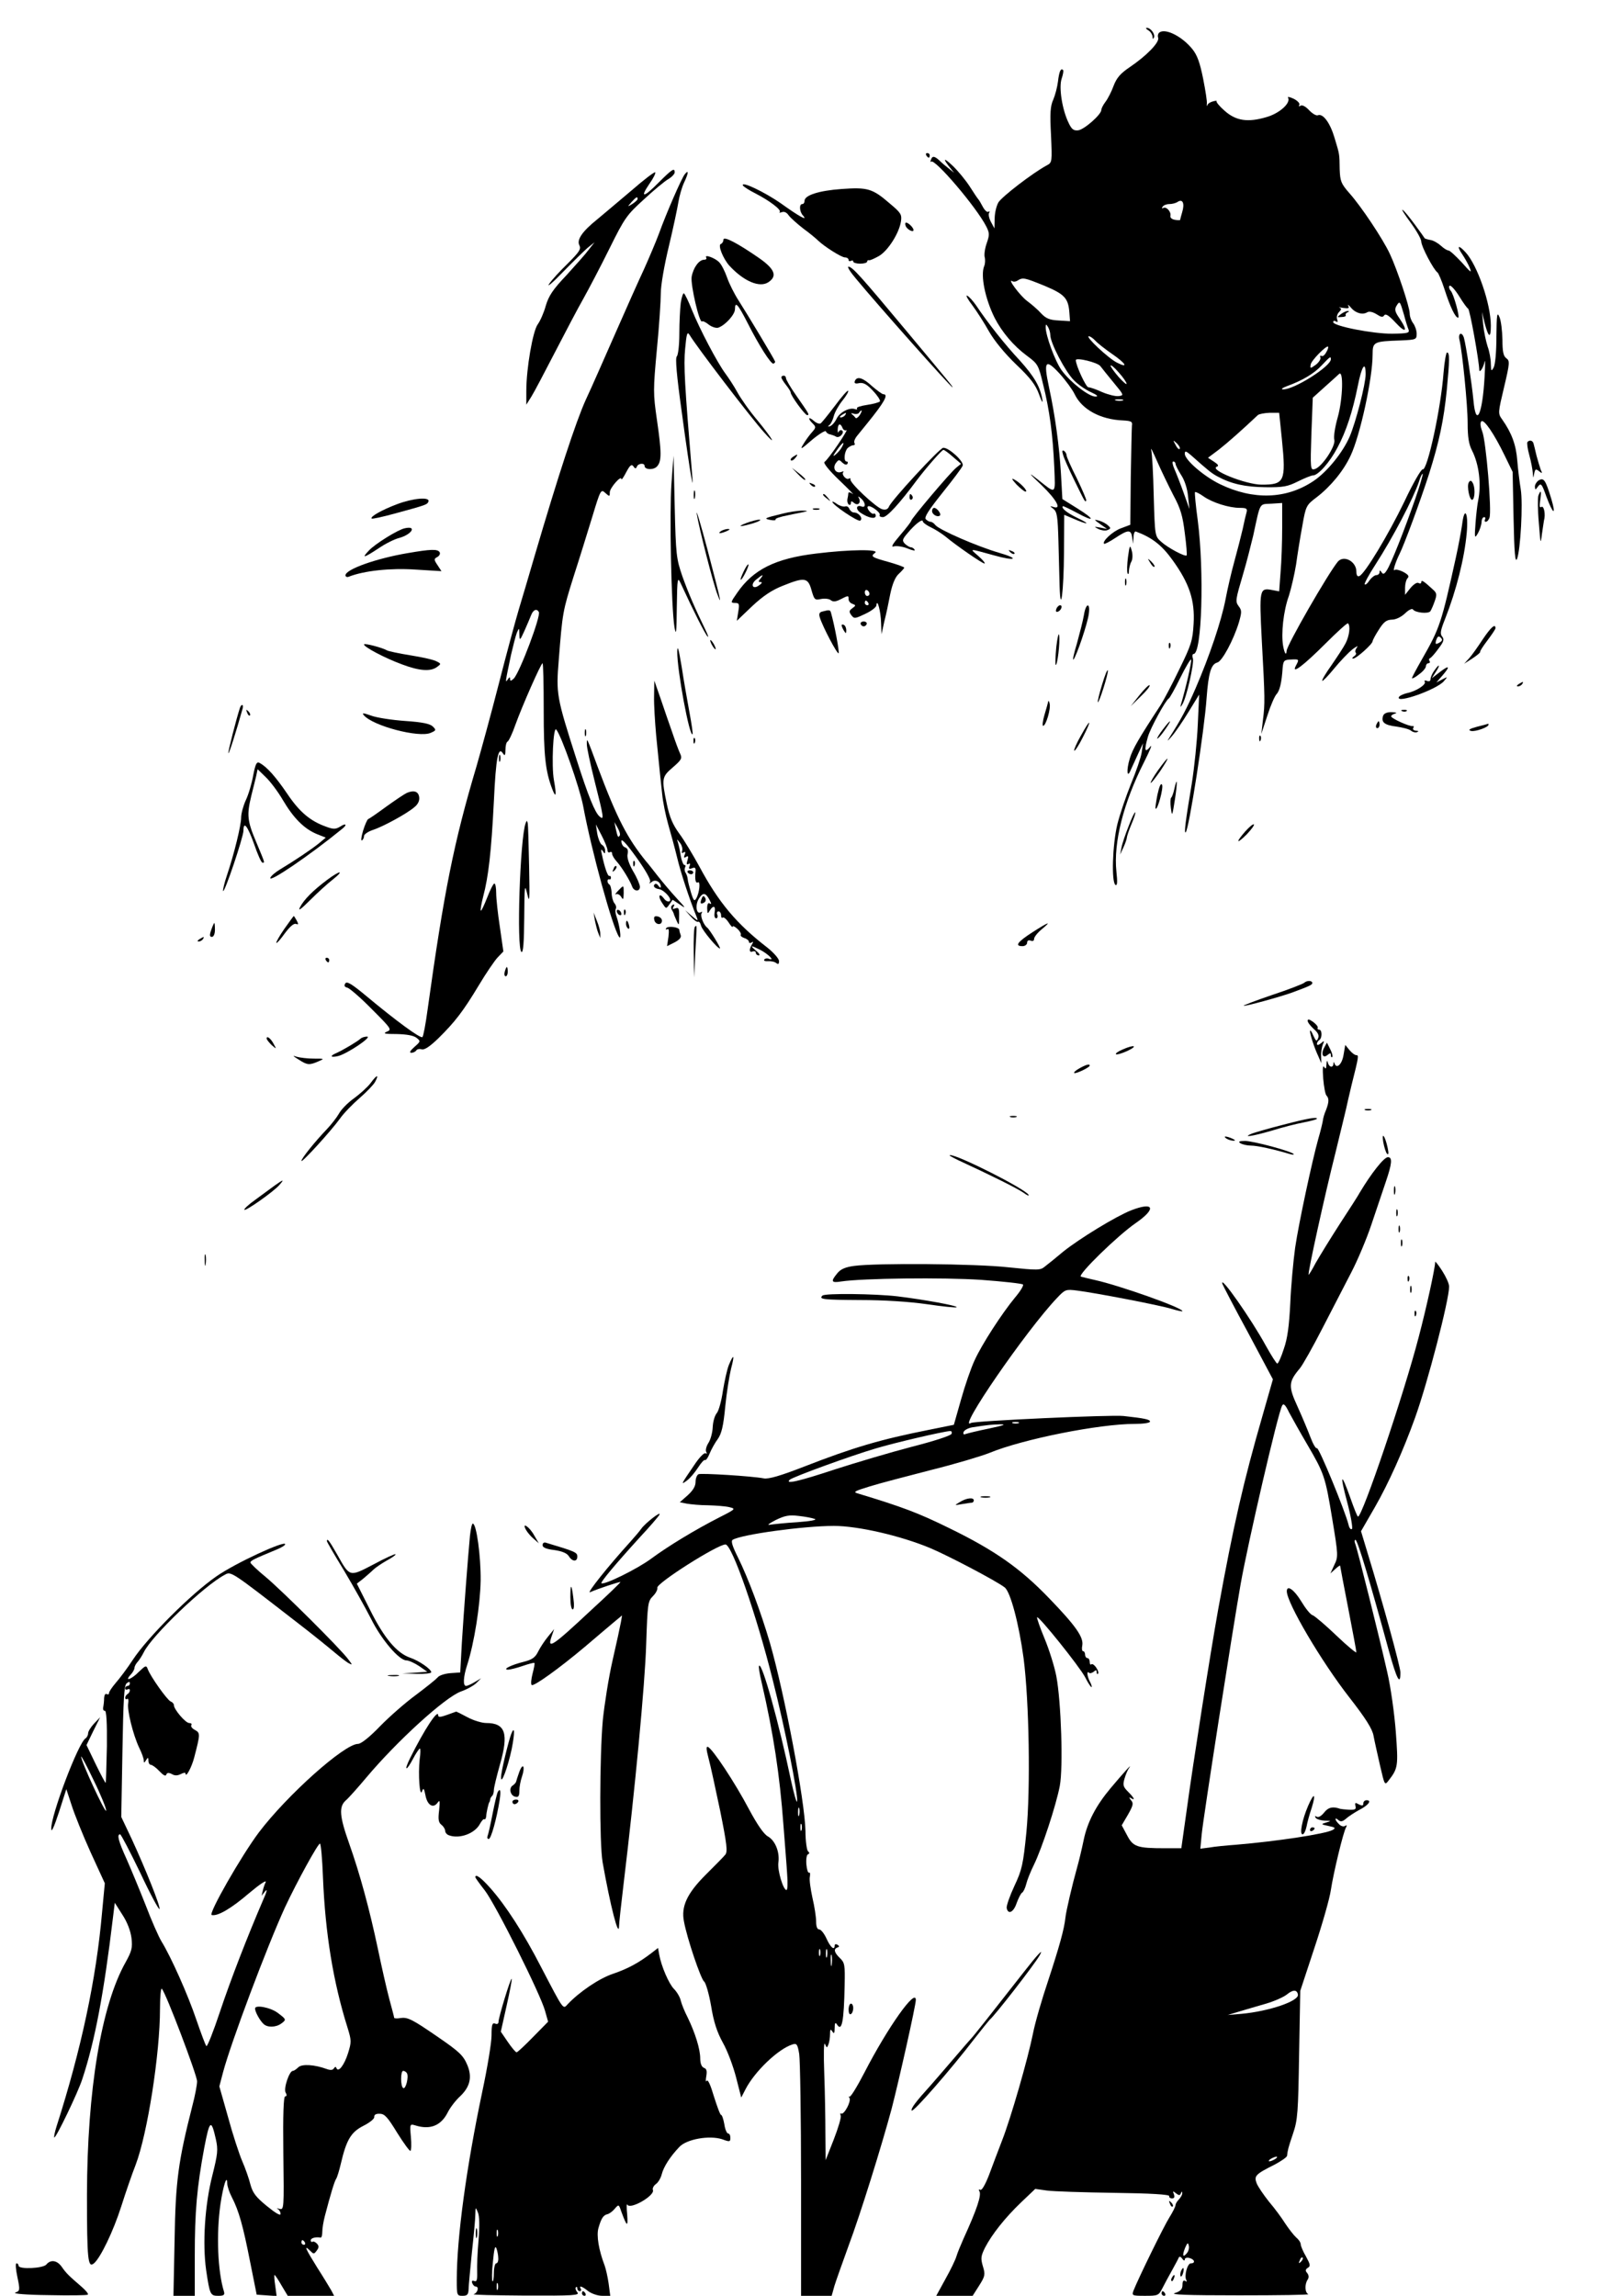 <?xml version="1.0" standalone="no"?>
<!DOCTYPE svg PUBLIC "-//W3C//DTD SVG 20010904//EN"
 "http://www.w3.org/TR/2001/REC-SVG-20010904/DTD/svg10.dtd">
<svg version="1.0" xmlns="http://www.w3.org/2000/svg"
 width="700pt" height="990pt" viewBox="0 0 700 990"
 preserveAspectRatio="xMidYMid meet">
<g transform="translate(0,990) scale(0.1,-0.1)"
fill="#000000" stroke="none">
<path d="M4953 9769 c9 -5 17 -18 18 -27 0 -11 2 -12 6 -4 6 15 -14 42 -31 42
-6 0 -3 -5 7 -11z"/>
<path d="M5002 9761 c-7 -4 -10 -15 -7 -23 8 -19 -49 -78 -123 -128 -40 -27
-56 -46 -69 -80 -9 -25 -25 -56 -35 -69 -10 -13 -18 -29 -18 -35 0 -20 -74
-85 -100 -88 -19 -2 -28 4 -41 32 -28 57 -43 154 -30 191 6 18 9 35 6 37 -10
10 -17 -7 -22 -50 -3 -24 -12 -58 -20 -77 -13 -28 -15 -59 -10 -153 5 -116 5
-119 -18 -131 -60 -32 -194 -135 -209 -160 -9 -16 -16 -47 -16 -70 l-1 -42
-15 28 c-8 15 -12 33 -8 39 4 6 3 8 -3 5 -5 -4 -16 6 -24 21 -8 15 -16 29 -19
32 -3 3 -20 28 -37 55 -18 28 -51 68 -74 90 -40 38 -45 33 -10 -10 l16 -20
-25 20 c-14 11 -27 22 -30 25 -27 27 -38 30 -44 13 -4 -10 -4 -14 0 -10 15 15
196 -197 238 -280 14 -28 14 -36 2 -71 -8 -22 -12 -50 -9 -61 3 -11 2 -29 -2
-38 -17 -40 4 -142 45 -224 32 -62 82 -121 139 -163 47 -35 50 -39 70 -124 28
-111 42 -218 48 -356 5 -122 10 -118 -72 -53 -42 33 -40 29 18 -26 64 -62 88
-106 50 -93 -16 5 -16 4 0 -8 16 -13 19 -32 22 -138 2 -68 4 -154 5 -193 4
-134 18 -26 19 143 l1 162 38 -16 c64 -28 80 -27 22 1 -48 23 -74 44 -66 52 1
2 28 -11 60 -28 79 -43 81 -30 2 19 l-64 40 -6 108 c-7 117 -25 252 -52 376
-24 112 -15 123 46 57 27 -30 56 -70 65 -89 31 -65 110 -109 208 -113 36 -2
42 -5 39 -22 -1 -11 -3 -112 -5 -224 l-2 -204 -40 -15 c-36 -13 -83 -57 -73
-67 2 -2 24 9 48 25 56 37 68 37 73 3 l4 -28 2 28 c0 16 5 27 10 25 70 -26
112 -59 158 -123 73 -101 97 -174 91 -275 -4 -72 -10 -91 -62 -197 -31 -65
-68 -134 -80 -153 -95 -145 -121 -190 -133 -230 -16 -52 -12 -90 4 -50 6 14
21 45 32 70 l21 45 -6 -40 c-3 -21 -24 -82 -46 -135 -21 -52 -48 -131 -59
-175 -21 -88 -26 -249 -8 -261 8 -4 9 12 4 58 -13 124 30 296 120 473 25 50
37 79 26 65 -24 -29 -27 -16 -10 43 10 36 77 159 90 165 4 2 26 41 49 88 23
47 45 83 47 80 5 -4 -24 -129 -44 -195 -3 -12 -2 -12 6 1 18 27 52 178 46 199
-4 10 -2 19 3 19 36 0 46 357 18 575 -9 65 -14 120 -12 123 3 2 19 -6 36 -18
38 -27 110 -50 157 -50 28 0 33 -3 30 -17 -3 -10 -11 -43 -17 -73 -7 -30 -23
-93 -36 -140 -13 -47 -30 -120 -38 -163 -18 -94 -69 -245 -129 -384 -40 -92
-62 -133 -113 -213 -12 -19 -10 -18 10 5 15 17 47 64 72 105 l46 75 -6 -130
c-3 -71 -15 -186 -26 -255 -27 -161 -34 -216 -26 -209 14 13 81 444 90 579 8
107 19 146 46 153 21 5 70 97 93 172 13 45 13 53 0 70 -16 22 -15 26 20 145
14 47 32 119 42 160 32 148 25 135 78 138 l47 3 0 -108 c0 -59 -3 -145 -7
-191 l-6 -82 -32 6 c-53 10 -54 1 -43 -216 14 -254 14 -274 5 -345 l-7 -60 26
79 c14 44 32 85 40 93 13 14 22 49 26 113 3 31 6 35 36 36 36 2 36 1 21 -27
-21 -40 33 1 128 96 51 51 94 90 97 87 11 -11 6 -53 -10 -85 -9 -18 -37 -60
-61 -95 -25 -35 -43 -65 -40 -68 2 -2 25 21 51 53 26 32 62 69 79 83 18 13 26
17 20 9 -7 -9 -10 -19 -6 -23 4 -4 1 -11 -7 -16 -8 -6 -10 -10 -4 -10 14 0 84
63 84 75 0 4 12 27 27 50 21 33 32 42 56 43 18 0 41 12 57 27 15 15 30 22 34
17 9 -14 65 -20 75 -8 4 6 13 26 19 44 10 28 9 35 -8 50 -40 37 -50 43 -50 32
0 -6 -5 -8 -12 -4 -6 4 -21 -5 -35 -22 l-23 -29 0 31 c0 16 5 35 11 41 8 8 3
15 -19 27 -16 8 -33 12 -37 8 -10 -9 4 35 21 69 21 42 89 226 127 344 44 139
64 233 77 364 12 126 13 161 1 161 -4 0 -11 -39 -15 -87 -11 -152 -70 -424
-90 -417 -6 2 -42 -60 -79 -139 -69 -143 -171 -312 -194 -321 -8 -4 -13 3 -13
19 0 44 -54 73 -80 43 -42 -51 -220 -360 -221 -385 -1 -22 -9 -11 -15 22 -9
52 1 150 25 216 10 32 24 92 31 135 6 44 18 119 27 167 15 86 17 89 62 123 60
46 116 114 146 179 41 86 95 334 95 436 0 55 4 57 122 61 66 3 68 4 68 29 0
14 -7 34 -15 45 -8 10 -15 29 -15 42 0 28 -54 190 -86 258 -30 64 -123 204
-175 262 -35 40 -39 51 -41 101 -1 69 0 63 -22 136 -19 65 -50 107 -72 98 -7
-3 -24 7 -38 22 -15 16 -30 24 -37 19 -7 -4 -9 -3 -5 4 3 6 -7 17 -24 26 -17
8 -28 10 -25 5 14 -22 -36 -68 -93 -84 -81 -24 -132 -16 -181 28 -22 19 -37
38 -34 41 3 2 -4 2 -15 -1 -12 -3 -23 -10 -25 -17 -2 -6 -3 -3 -2 6 2 9 -6 58
-16 109 -14 69 -25 101 -47 128 -43 53 -113 89 -140 72z m97 -775 c-5 -17 -9
-32 -9 -34 0 -2 -10 -2 -22 0 -13 2 -22 9 -20 17 4 18 -18 42 -31 34 -6 -3 -7
-1 -3 5 4 7 17 12 29 12 12 0 29 4 37 10 21 13 30 -7 19 -44z m-595 -318 c86
-36 103 -53 108 -113 l3 -40 -49 3 c-38 2 -54 8 -75 30 -14 16 -42 40 -61 54
-30 22 -89 101 -63 85 5 -3 15 -2 23 4 22 13 28 12 114 -23z m1551 -124 c7
-27 16 -56 20 -65 5 -15 -3 -17 -70 -18 -82 -1 -255 33 -255 50 0 6 5 7 12 3
8 -5 9 -2 5 9 -3 9 0 23 8 31 11 11 12 16 2 19 -6 2 1 2 17 -1 22 -3 27 -1 21
9 -4 8 2 4 12 -8 20 -24 51 -32 71 -19 8 4 23 1 39 -9 20 -13 27 -14 33 -5 6
9 20 0 49 -31 45 -49 55 -38 17 18 -20 29 -22 39 -13 54 14 23 15 21 32 -37z
m-1525 -89 c0 -34 65 -158 101 -194 18 -19 52 -42 74 -52 28 -13 34 -19 19
-19 -28 0 -108 62 -145 113 -28 38 -69 150 -69 186 0 14 2 14 10 1 5 -8 10
-24 10 -35z m195 -25 c9 -10 42 -36 71 -56 60 -41 73 -64 22 -38 -38 19 -139
114 -122 114 6 0 19 -9 29 -20z m995 -49 c-6 -12 -15 -19 -20 -16 -6 3 -8 0
-5 -7 2 -7 -7 -21 -20 -31 -24 -17 -25 -17 -22 1 2 17 68 84 75 77 2 -2 -1
-13 -8 -24z m20 -30 c0 -31 -160 -132 -206 -130 -11 0 -4 6 17 14 66 24 117
54 150 90 36 38 39 40 39 26z m-994 -30 c7 -9 33 -42 58 -72 44 -53 44 -54 21
-57 -13 -2 -45 6 -71 17 -26 12 -52 21 -60 21 -10 0 -54 94 -54 117 0 13 95
-10 106 -26z m113 -76 c0 -5 -15 8 -34 29 -19 22 -35 44 -35 49 0 6 16 -7 35
-29 19 -21 34 -43 34 -49z m1031 41 c0 -42 -42 -206 -69 -269 -30 -69 -98
-153 -157 -192 -117 -78 -259 -82 -402 -13 -70 34 -152 105 -152 131 0 14 5
13 28 -7 74 -66 89 -78 114 -91 59 -32 119 -45 206 -46 77 -1 96 3 140 25 28
14 58 26 65 26 22 0 72 56 105 119 38 70 66 157 88 266 17 87 34 112 34 51z
m-120 -184 c-12 -42 -19 -86 -15 -99 6 -27 -54 -118 -85 -126 -18 -5 -19 1
-14 152 l6 156 51 46 c29 26 57 51 62 56 20 20 17 -105 -5 -185z m-927 71 c-7
-2 -21 -2 -30 0 -10 3 -4 5 12 5 17 0 24 -2 18 -5z m686 -170 c18 -179 11
-193 -87 -193 -68 0 -231 65 -193 78 9 3 4 10 -13 21 l-26 17 48 36 c38 30 96
81 167 148 6 5 28 9 51 10 l41 0 12 -117z m-441 -39 c-4 -3 -12 5 -18 18 -12
22 -12 22 6 6 10 -10 15 -20 12 -24z m-27 -200 c31 -57 40 -89 49 -163 7 -51
10 -94 8 -96 -7 -7 -83 34 -110 59 -27 24 -27 25 -32 198 -2 95 -7 184 -11
198 -3 14 8 -9 26 -50 18 -41 50 -107 70 -146z m9 136 c0 -6 11 -27 24 -48 15
-22 27 -59 30 -92 l6 -55 -25 70 c-14 39 -32 85 -40 103 -8 18 -10 32 -5 32 6
0 10 -5 10 -10z m1034 -151 c-49 -141 -104 -279 -122 -307 -11 -18 -17 -20
-23 -10 -7 10 -9 10 -9 1 0 -7 -6 -13 -14 -13 -7 0 -20 -10 -29 -22 -8 -13
-17 -21 -21 -18 -3 3 18 42 46 85 76 118 163 284 188 358 6 21 14 36 16 34 2
-2 -12 -51 -32 -108z"/>
<path d="M5784 8546 c-19 -14 -18 -15 3 -13 12 0 20 4 17 8 -2 4 2 10 8 12 7
3 8 6 2 6 -5 1 -19 -5 -30 -13z"/>
<path d="M3995 9230 c3 -5 8 -10 11 -10 2 0 4 5 4 10 0 6 -5 10 -11 10 -5 0
-7 -4 -4 -10z"/>
<path d="M2842 9114 c-65 -66 -84 -70 -42 -8 18 25 29 48 26 51 -3 3 -49 -32
-103 -79 -54 -46 -120 -101 -146 -123 -65 -52 -91 -89 -78 -113 8 -16 0 -28
-50 -78 -33 -32 -70 -72 -81 -89 -11 -16 16 6 59 51 43 44 91 91 107 105 l30
24 -25 -32 c-13 -18 -57 -67 -96 -110 -58 -61 -76 -88 -89 -131 -8 -30 -24
-66 -35 -81 -21 -29 -49 -189 -49 -286 l0 -60 22 35 c12 19 57 105 101 190 44
85 99 190 123 232 24 43 75 140 113 217 65 131 74 144 148 211 43 40 90 79
106 88 15 9 27 22 27 29 0 21 -12 13 -68 -43z m-92 -72 c0 -4 -10 -13 -22 -21
-23 -14 -23 -14 -4 8 20 22 26 25 26 13z"/>
<path d="M2953 9148 c-14 -18 -79 -167 -110 -253 -14 -38 -44 -108 -65 -155
-22 -47 -77 -170 -123 -275 -46 -104 -103 -235 -129 -290 -42 -93 -117 -321
-221 -675 -23 -80 -54 -183 -68 -230 -14 -47 -53 -191 -86 -320 -33 -129 -77
-289 -96 -355 -98 -329 -140 -540 -211 -1050 -8 -60 -18 -113 -22 -117 -8 -8
-115 71 -241 176 -65 54 -85 66 -92 55 -6 -10 -3 -15 9 -18 9 -2 57 -43 105
-92 85 -85 88 -89 65 -98 -18 -8 -9 -10 43 -10 42 -1 72 -6 85 -16 19 -15 18
-16 -9 -40 -18 -16 -23 -25 -13 -25 8 0 18 5 21 10 4 6 14 8 24 5 12 -3 35 12
72 48 71 70 106 115 174 228 31 52 68 106 81 120 l25 26 -15 105 c-9 58 -16
124 -16 147 0 22 -3 41 -8 41 -4 0 -18 -27 -31 -61 -13 -33 -25 -58 -27 -56
-3 2 2 30 10 61 23 87 35 194 46 410 9 192 19 240 40 206 7 -11 10 -7 10 17 0
17 4 33 9 35 5 2 21 35 34 73 30 83 110 264 117 265 3 0 5 -91 5 -203 0 -194
7 -262 37 -340 16 -42 19 -27 7 39 -11 62 -3 233 10 218 22 -25 101 -251 116
-329 36 -194 127 -525 155 -565 12 -17 3 48 -11 88 -5 13 -6 28 -3 33 3 6 1
16 -6 24 -6 7 -12 28 -12 45 -1 17 -5 33 -10 36 -10 6 -11 25 0 22 4 -2 7 2 7
7 0 6 -3 9 -7 8 -7 -3 -21 39 -32 92 -5 22 -4 26 4 15 8 -13 10 -13 10 2 0 9
-6 21 -14 25 -7 4 -16 26 -20 48 l-6 40 25 -48 c14 -27 25 -55 25 -63 0 -8 5
-12 10 -9 6 3 10 1 10 -6 0 -7 9 -22 19 -33 22 -24 58 -83 67 -108 8 -23 34
-24 34 -2 0 9 -13 40 -30 68 -19 34 -27 60 -23 74 3 15 0 24 -11 28 -9 3 -16
15 -16 27 0 13 23 -12 66 -72 40 -56 62 -96 58 -104 -6 -9 -5 -9 7 0 16 13 39
0 39 -21 0 -6 -4 -4 -10 4 -5 8 -12 11 -16 7 -9 -8 -1 -18 18 -21 22 -3 59
-44 46 -52 -6 -4 -17 1 -24 11 -21 28 -28 10 -8 -19 17 -26 17 -26 31 -6 l14
20 32 -21 c27 -19 25 -15 -14 27 -25 27 -63 72 -84 99 -22 28 -43 55 -48 60
-81 100 -125 184 -208 405 -50 135 -48 129 -48 102 -1 -13 15 -86 34 -162 40
-158 41 -168 21 -151 -20 17 -49 88 -100 248 -86 268 -88 281 -76 428 16 204
17 209 64 359 25 77 61 194 81 259 35 116 37 119 56 101 18 -16 19 -16 19 3 0
19 50 76 50 57 1 -5 10 9 21 30 16 30 23 36 31 25 7 -11 11 -11 15 -1 5 14 33
17 33 3 0 -17 39 -19 54 -2 20 22 20 59 -1 203 -16 111 -16 127 0 300 10 101
17 210 17 243 0 35 15 121 35 204 19 79 37 165 41 190 4 25 15 64 25 85 19 40
20 57 2 34z m-629 -1887 c10 -16 -82 -260 -108 -287 -12 -11 -16 -12 -16 -2 0
10 -3 9 -10 -2 -12 -17 -11 -13 14 106 9 39 20 82 25 95 10 23 10 23 11 -6 1
-29 2 -29 22 15 11 25 24 55 29 68 9 23 24 29 33 13z m349 -964 c-7 -11 -9 -7
-17 28 l-6 30 14 -25 c8 -14 12 -28 9 -33z"/>
<path d="M3205 9099 c4 -5 27 -20 53 -33 62 -32 113 -71 105 -80 -4 -4 0 -4 9
-1 10 4 21 -1 29 -13 8 -11 37 -37 64 -58 28 -20 56 -44 63 -51 27 -26 101
-73 116 -73 9 0 16 -5 16 -11 0 -5 5 -7 10 -4 6 3 10 2 10 -3 0 -5 14 -9 30
-9 17 0 30 4 30 9 0 4 3 7 8 6 4 -2 23 7 43 18 39 23 87 98 95 150 4 29 0 36
-49 77 -74 64 -95 70 -207 62 -98 -7 -160 -27 -160 -51 0 -8 -4 -14 -10 -14
-14 0 -12 -33 3 -49 24 -27 -17 -4 -95 52 -70 49 -177 100 -163 76z"/>
<path d="M6084 8940 c25 -34 46 -71 46 -82 0 -21 54 -123 70 -133 4 -3 18 -35
30 -72 25 -78 47 -123 59 -123 9 0 -20 104 -32 116 -4 4 -7 11 -7 16 0 17 21
-3 47 -45 14 -23 30 -45 35 -48 8 -5 47 -225 48 -263 0 -18 18 8 23 34 3 14 3
-15 0 -65 -9 -163 -37 -222 -48 -102 -7 74 -32 238 -41 270 -9 29 -27 20 -19
-10 12 -51 35 -278 35 -358 0 -60 5 -91 19 -118 30 -59 41 -146 26 -217 -3
-14 -8 -56 -11 -95 -5 -66 -4 -69 10 -45 8 14 15 35 16 48 0 12 5 22 11 22 5
0 7 -4 4 -10 -3 -5 -2 -10 3 -10 6 0 13 8 16 17 11 27 -15 334 -31 372 -8 21
-10 38 -4 44 11 11 55 -53 101 -148 l34 -70 4 -200 c3 -149 7 -194 15 -175 15
38 26 238 16 300 -5 30 -12 86 -15 124 -5 67 -24 119 -65 177 -19 26 -18 29 8
139 25 105 25 114 10 125 -13 9 -17 29 -17 81 -1 38 -6 82 -13 97 -10 24 -12
12 -13 -85 0 -66 -5 -121 -12 -133 -10 -18 -11 -16 -12 16 0 20 -6 54 -14 75
-7 22 -16 64 -19 94 l-5 55 11 -47 c17 -65 27 -70 27 -12 0 93 -58 261 -109
316 -31 34 -40 29 -14 -9 10 -15 25 -41 32 -58 10 -25 4 -20 -34 23 -26 28
-52 52 -58 52 -6 0 -20 9 -32 20 -12 11 -32 23 -45 25 -12 2 -24 6 -25 7 -1 2
-20 29 -43 60 -23 31 -46 60 -53 63 -6 4 10 -21 35 -55z"/>
<path d="M3906 8926 c6 -16 34 -30 34 -18 0 10 -22 32 -32 32 -4 0 -5 -6 -2
-14z"/>
<path d="M3120 8866 c0 -8 -5 -16 -11 -18 -14 -5 10 -64 37 -94 62 -67 130
-96 168 -71 39 26 28 56 -37 102 -95 66 -157 99 -157 81z"/>
<path d="M3046 8789 c3 -5 -1 -9 -9 -9 -22 0 -47 -34 -54 -74 -5 -35 34 -203
45 -192 2 3 16 -3 29 -14 13 -10 32 -16 41 -13 31 11 72 57 72 80 0 36 13 21
54 -59 50 -99 102 -180 112 -176 5 2 8 6 7 9 -3 10 -122 208 -158 264 -18 28
-40 72 -49 98 -9 26 -24 56 -34 66 -18 19 -66 36 -56 20z"/>
<path d="M3692 8698 c89 -108 409 -468 416 -468 4 0 -12 19 -192 235 -206 247
-240 285 -257 285 -6 0 9 -24 33 -52z"/>
<path d="M2936 8593 c-3 -25 -6 -85 -6 -132 0 -48 -5 -92 -11 -98 -7 -7 -1
-80 22 -244 17 -129 36 -252 40 -274 8 -38 8 -37 4 10 -32 386 -37 470 -30
541 6 65 9 76 19 60 31 -52 262 -354 321 -420 58 -65 39 -31 -27 50 -35 41
-74 97 -88 123 -14 26 -38 62 -52 81 -34 46 -110 190 -144 274 -14 36 -30 68
-34 71 -4 2 -10 -16 -14 -42z"/>
<path d="M4194 8583 c20 -27 52 -77 72 -113 23 -40 68 -95 117 -142 62 -59 84
-88 99 -130 10 -29 17 -39 14 -23 -9 57 -35 101 -98 171 -63 67 -138 162 -188
237 -14 20 -31 39 -39 42 -7 3 3 -16 23 -42z"/>
<path d="M3370 8273 c0 -5 9 -19 20 -33 11 -14 20 -28 20 -32 0 -14 62 -98 71
-98 12 0 9 4 -48 86 -24 34 -43 67 -43 73 0 6 -4 11 -10 11 -5 0 -10 -3 -10
-7z"/>
<path d="M3687 8257 c-4 -10 2 -13 19 -9 18 3 33 -5 59 -33 19 -20 33 -41 30
-46 -3 -4 -28 -11 -55 -15 -27 -4 -47 -10 -44 -15 3 -5 -1 -6 -9 -3 -23 8 -65
-13 -79 -42 -7 -15 -20 -29 -28 -32 -10 -2 -11 -1 -3 5 6 4 15 22 19 38 4 17
21 47 37 67 17 21 28 40 25 43 -3 3 -28 -26 -57 -65 -29 -38 -56 -72 -62 -76
-6 -3 -19 2 -30 12 -23 20 -26 9 -3 -13 14 -14 13 -18 -4 -37 -10 -11 -27 -34
-37 -51 -16 -26 -11 -24 37 18 31 26 58 42 60 37 2 -6 10 -12 18 -13 8 -2 20
-6 26 -10 7 -4 17 0 23 7 8 9 8 17 2 20 -5 3 -11 0 -14 -6 -3 -7 -4 -3 -4 10
1 26 12 29 21 6 3 -8 11 -12 17 -9 5 4 -11 -24 -37 -62 -25 -37 -51 -71 -58
-75 -6 -4 18 -35 64 -79 41 -39 67 -66 58 -59 -10 7 -18 9 -19 4 0 -5 -2 -17
-4 -26 -2 -10 1 -20 6 -24 5 -3 9 0 9 7 0 9 3 9 14 0 17 -14 31 2 20 22 -5 8
-2 8 9 -2 20 -16 23 -43 3 -35 -24 9 -27 -13 -3 -28 33 -22 64 -28 64 -12 0 7
-4 11 -8 9 -9 -6 -34 24 -26 31 8 9 58 -27 51 -37 -3 -5 4 -9 14 -9 18 0 72
59 146 159 40 53 108 131 115 131 4 0 22 -13 41 -30 l35 -30 -21 -17 c-26 -21
-194 -220 -194 -229 0 -3 -21 -31 -47 -61 -35 -41 -42 -54 -27 -49 11 3 38 -1
58 -9 21 -9 35 -11 31 -6 -3 6 -11 11 -16 11 -6 0 -17 7 -26 15 -13 14 -12 19
13 48 31 37 64 62 64 49 0 -5 16 -17 35 -26 19 -9 47 -27 62 -39 49 -41 160
-117 169 -117 5 1 -7 15 -26 32 -39 34 -45 34 68 3 92 -26 112 -15 22 11 -96
28 -259 99 -276 120 -6 8 -15 14 -21 14 -5 0 -14 5 -20 11 -8 8 12 39 71 113
45 56 85 109 88 118 7 17 -60 79 -84 77 -15 -1 -225 -228 -234 -254 -5 -11
-14 -15 -29 -11 -26 7 -142 115 -137 129 1 5 -2 6 -7 3 -11 -7 -33 18 -24 28
4 4 0 4 -8 1 -24 -9 -40 16 -24 38 12 16 14 16 28 2 10 -9 18 -11 22 -5 3 5 2
10 -4 10 -13 0 -10 42 5 58 7 6 18 12 24 12 6 0 9 4 5 10 -3 5 2 19 12 31 10
12 29 36 43 53 73 90 94 126 70 126 -5 0 -27 16 -49 35 -40 37 -65 44 -74 22z
m21 -147 c-7 -10 -15 -16 -18 -12 -3 4 -9 11 -15 15 -6 5 -3 7 7 3 10 -3 20
-1 23 4 4 6 8 10 11 10 2 0 -1 -9 -8 -20z m-63 0 c-3 -5 -12 -10 -18 -10 -7 0
-6 4 3 10 19 12 23 12 15 0z m-14 -138 c-5 -10 -18 -25 -28 -33 -12 -10 -11
-5 6 19 24 35 38 43 22 14z"/>
<path d="M6588 7994 c-3 -3 0 -29 8 -57 8 -29 14 -63 15 -77 2 -24 2 -24 6 -2
4 20 7 21 21 10 14 -11 15 -10 7 7 -4 11 -12 38 -18 60 -5 22 -11 46 -13 53
-4 13 -17 16 -26 6z"/>
<path d="M4585 7939 c3 -13 25 -62 48 -109 50 -102 46 -94 52 -89 2 3 -16 45
-40 95 -25 49 -45 94 -45 101 0 6 -5 15 -11 19 -8 4 -9 -1 -4 -17z"/>
<path d="M3420 7930 c-8 -5 -12 -12 -9 -15 4 -3 12 1 19 10 14 17 11 19 -10 5z"/>
<path d="M2896 7815 c-9 -126 -1 -534 13 -620 7 -40 9 -23 10 85 2 133 3 135
19 100 53 -115 104 -216 114 -225 5 -5 1 8 -10 30 -46 95 -72 155 -99 230 -26
76 -28 92 -33 300 l-5 220 -9 -120z"/>
<path d="M3442 7855 c15 -16 29 -27 31 -24 3 2 -10 15 -27 28 l-31 24 27 -28z"/>
<path d="M4384 7811 c17 -17 34 -31 39 -31 14 0 -23 39 -48 52 -14 8 -12 2 9
-21z"/>
<path d="M6637 7829 c-9 -6 -17 -18 -17 -27 1 -16 2 -16 14 1 12 15 16 11 35
-43 29 -78 44 -87 22 -12 -25 82 -32 93 -54 81z"/>
<path d="M6335 7820 c-10 -16 4 -82 16 -75 11 8 12 55 0 74 -6 10 -10 10 -16
1z"/>
<path d="M3497 7809 c7 -7 15 -10 18 -7 3 3 -2 9 -12 12 -14 6 -15 5 -6 -5z"/>
<path d="M2992 7765 c0 -16 2 -22 5 -12 2 9 2 23 0 30 -3 6 -5 -1 -5 -18z"/>
<path d="M6635 7763 c-3 -10 -3 -63 2 -118 7 -91 8 -95 13 -50 4 28 8 55 9 60
8 26 0 66 -11 59 -8 -5 -9 3 -5 29 6 40 3 48 -8 20z"/>
<path d="M3550 7766 c0 -2 8 -10 18 -17 15 -13 16 -12 3 4 -13 16 -21 21 -21
13z"/>
<path d="M3923 7755 c0 -8 4 -12 9 -9 5 3 6 10 3 15 -9 13 -12 11 -12 -6z"/>
<path d="M1713 7726 c-64 -24 -118 -54 -110 -62 2 -3 46 7 98 21 140 38 142
39 147 53 6 20 -66 14 -135 -12z"/>
<path d="M3590 7736 c0 -13 110 -87 120 -81 14 9 -6 35 -27 35 -7 0 -16 7 -20
16 -3 8 -11 13 -18 10 -7 -2 -22 2 -34 10 -11 8 -21 13 -21 10z"/>
<path d="M3005 7685 c9 -58 71 -303 90 -350 20 -53 14 -25 -45 200 -28 105
-48 172 -45 150z"/>
<path d="M3508 7703 c6 -2 18 -2 25 0 6 3 1 5 -13 5 -14 0 -19 -2 -12 -5z"/>
<path d="M4020 7696 c0 -15 24 -28 34 -19 7 7 -13 33 -25 33 -5 0 -9 -6 -9
-14z"/>
<path d="M3375 7685 c-78 -19 -83 -21 -53 -27 15 -3 25 -2 23 2 -3 4 21 12 53
18 31 7 66 13 77 16 11 2 4 4 -15 4 -19 0 -58 -6 -85 -13z"/>
<path d="M6306 7637 c-4 -28 -16 -92 -27 -142 -62 -281 -69 -303 -145 -436
-24 -42 -44 -79 -44 -83 0 -4 14 3 30 16 17 12 30 28 30 35 0 7 5 13 11 13 5
0 8 4 5 9 -4 5 -3 11 2 13 4 1 21 20 36 41 23 30 26 40 16 52 -10 12 -7 27 13
77 48 122 83 260 93 370 8 88 -10 119 -20 35z m-96 -507 c-8 -5 -16 -8 -17 -6
-2 2 -1 11 3 20 5 13 10 14 18 6 8 -8 7 -13 -4 -20z"/>
<path d="M3220 7645 c-47 -18 -27 -18 30 -1 25 8 36 15 25 15 -11 0 -36 -7
-55 -14z"/>
<path d="M4745 7640 l30 -21 -30 6 c-27 5 -28 4 -8 -6 12 -6 30 -9 39 -5 15 6
16 9 3 20 -8 8 -25 17 -39 21 -23 6 -23 5 5 -15z"/>
<path d="M1746 7622 c-30 -6 -129 -68 -155 -96 -33 -35 -23 -33 41 9 29 20 69
40 89 45 55 15 79 54 25 42z"/>
<path d="M3110 7610 c-18 -12 -2 -12 25 0 13 6 15 9 5 9 -8 0 -22 -4 -30 -9z"/>
<path d="M4865 7498 c-4 -31 -5 -63 -2 -70 3 -7 6 -3 6 10 1 13 5 31 11 41 5
10 6 30 1 47 -7 26 -9 24 -16 -28z"/>
<path d="M1759 7515 c-136 -23 -269 -70 -269 -96 0 -6 7 -9 14 -6 66 26 179
38 286 31 l114 -7 -17 26 c-16 24 -16 27 -1 35 9 5 14 14 10 21 -9 14 -38 13
-137 -4z"/>
<path d="M3520 7513 c-176 -21 -272 -69 -341 -170 -28 -40 -29 -43 -9 -43 18
0 20 -4 14 -39 l-6 -38 66 63 c47 44 86 70 132 88 94 38 109 36 124 -19 12
-41 14 -44 41 -38 16 3 35 1 42 -5 10 -8 21 -7 41 3 35 18 36 18 36 1 0 -8 7
-17 17 -20 15 -6 15 -7 -1 -19 -14 -10 -15 -15 -4 -30 12 -16 16 -15 60 6 26
12 48 29 48 37 3 33 19 -27 20 -75 l2 -50 12 55 c8 30 19 84 26 120 9 42 21
72 37 86 13 12 23 24 23 26 0 3 -28 13 -62 23 -79 22 -85 25 -64 41 23 16
-108 15 -254 -3z m-240 -108 c-10 -12 -10 -15 1 -15 8 0 5 -6 -7 -14 -28 -21
-40 4 -11 26 27 22 33 23 17 3z m470 -66 c0 -5 -4 -9 -10 -9 -5 0 -10 7 -10
16 0 8 5 12 10 9 6 -3 10 -10 10 -16z m-5 -39 c3 -5 1 -10 -4 -10 -6 0 -11 5
-11 10 0 6 2 10 4 10 3 0 8 -4 11 -10z"/>
<path d="M4357 7519 c7 -7 15 -10 18 -7 3 3 -2 9 -12 12 -14 6 -15 5 -6 -5z"/>
<path d="M4961 7473 c7 -12 15 -20 18 -17 3 2 -3 12 -13 22 -17 16 -18 16 -5
-5z"/>
<path d="M3207 7435 c-9 -19 -15 -35 -12 -35 7 0 37 61 33 66 -3 2 -12 -12
-21 -31z"/>
<path d="M4852 7390 c0 -14 2 -19 5 -12 2 6 2 18 0 25 -3 6 -5 1 -5 -13z"/>
<path d="M4556 7274 c-4 -10 -1 -14 6 -12 15 5 23 28 10 28 -5 0 -13 -7 -16
-16z"/>
<path d="M4675 7248 c-4 -24 -18 -78 -30 -122 -13 -43 -20 -74 -15 -70 13 15
61 156 66 197 7 51 -13 47 -21 -5z"/>
<path d="M3547 7263 c-13 -3 -16 -10 -11 -26 12 -39 75 -159 81 -154 4 5 -17
119 -33 175 -3 12 -7 13 -37 5z"/>
<path d="M3712 7209 c2 -6 8 -10 13 -10 5 0 11 4 13 10 2 6 -4 11 -13 11 -9 0
-15 -5 -13 -11z"/>
<path d="M3630 7203 c0 -4 5 -15 10 -23 8 -13 10 -13 10 2 0 9 -4 20 -10 23
-5 3 -10 3 -10 -2z"/>
<path d="M6395 7143 c-21 -32 -47 -69 -59 -82 l-21 -23 36 23 c20 13 35 26 33
28 -2 2 12 24 31 49 19 25 35 49 35 53 0 22 -20 4 -55 -48z"/>
<path d="M4556 7112 c-4 -41 -5 -76 -3 -79 7 -7 20 99 15 128 -2 13 -7 -9 -12
-49z"/>
<path d="M3070 7120 c6 -11 13 -20 16 -20 2 0 0 9 -6 20 -6 11 -13 20 -16 20
-2 0 0 -9 6 -20z"/>
<path d="M1570 7121 c0 -11 88 -58 164 -86 74 -28 123 -32 151 -11 18 13 18
14 -2 24 -12 7 -62 18 -112 26 -50 8 -96 18 -101 21 -20 12 -100 33 -100 26z"/>
<path d="M2921 7090 c-1 -79 53 -370 66 -356 2 2 -4 44 -13 92 -9 49 -25 139
-34 199 -13 77 -18 97 -19 65z"/>
<path d="M5041 7114 c0 -11 3 -14 6 -6 3 7 2 16 -1 19 -3 4 -6 -2 -5 -13z"/>
<path d="M6186 7008 c-9 -12 -16 -29 -16 -36 0 -9 -6 -12 -16 -8 -8 3 -12 2
-9 -4 7 -12 -37 -41 -77 -49 -17 -4 -33 -12 -35 -18 -10 -28 162 33 194 69 18
21 18 21 -7 8 l-25 -13 21 24 c39 44 38 54 -2 24 l-39 -30 18 28 c21 32 15 37
-7 5z"/>
<path d="M4753 6947 c-12 -39 -20 -73 -18 -75 5 -5 47 127 43 137 -2 6 -13
-22 -25 -62z"/>
<path d="M2821 6899 c-1 -37 4 -113 9 -170 17 -171 19 -192 26 -254 3 -33 15
-91 26 -130 11 -38 29 -104 39 -145 15 -63 52 -176 84 -255 7 -18 5 -17 -21 5
l-29 25 24 -27 c13 -15 27 -25 31 -23 5 3 11 -5 14 -18 6 -20 70 -97 81 -97 6
0 -45 83 -55 90 -15 11 -31 51 -24 62 4 6 3 8 -4 4 -19 -11 -25 33 -7 60 17
27 29 25 46 -8 8 -15 8 -19 0 -14 -7 5 -11 -3 -11 -21 1 -24 2 -25 11 -10 15
25 27 21 21 -8 -2 -14 0 -25 7 -25 5 0 8 7 5 15 -4 8 -1 15 5 15 6 0 11 -8 11
-17 0 -9 3 -13 7 -10 3 4 15 -5 25 -20 10 -16 18 -24 18 -19 0 5 9 1 20 -9 11
-10 17 -21 15 -26 -3 -4 4 -10 15 -14 11 -3 20 -11 20 -16 0 -6 5 -7 12 -3 7
5 8 3 2 -7 -14 -23 -13 -38 2 -32 8 3 14 0 14 -6 0 -6 6 -11 13 -11 6 1 1 10
-12 20 -28 24 -24 25 16 5 34 -17 68 -50 40 -40 -8 4 -17 2 -21 -3 -3 -5 5 -8
17 -7 12 1 28 -2 35 -8 9 -7 12 -4 12 9 -1 11 -24 37 -52 59 -132 102 -209
194 -292 349 -27 49 -65 113 -86 141 -29 40 -42 71 -54 128 -23 110 -22 117
26 158 38 33 41 39 31 60 -6 13 -21 53 -33 89 -13 36 -35 101 -50 145 l-28 80
-1 -66z m121 -668 c-3 -9 -1 -12 6 -7 8 5 10 1 5 -10 -5 -12 -3 -15 6 -9 10 6
11 2 6 -15 -5 -15 -4 -20 4 -16 7 5 9 1 5 -9 -5 -11 -2 -14 11 -9 12 5 16 2
15 -12 -4 -36 0 -55 10 -49 12 7 7 -44 -7 -69 -8 -14 -12 -10 -23 26 -7 24
-14 50 -14 58 -1 9 -5 21 -10 28 -4 6 -4 17 -1 22 3 6 2 10 -3 10 -5 0 -12 18
-16 39 -3 22 -9 48 -12 58 -6 16 -5 16 9 -2 8 -10 12 -26 9 -34z"/>
<path d="M2966 6138 c3 -4 9 -8 15 -8 5 0 9 4 9 8 0 5 -7 9 -15 9 -8 0 -12 -4
-9 -9z"/>
<path d="M6550 6950 c-9 -6 -10 -10 -3 -10 6 0 15 5 18 10 8 12 4 12 -15 0z"/>
<path d="M4915 6903 l-38 -48 43 42 c24 23 42 45 38 48 -3 3 -22 -16 -43 -42z"/>
<path d="M4521 6875 c-1 -5 -8 -31 -16 -57 -8 -27 -10 -48 -6 -48 12 0 34 74
28 96 -2 10 -5 15 -6 9z"/>
<path d="M1035 6848 c-15 -45 -53 -193 -50 -196 3 -3 33 91 61 191 6 19 -4 24
-11 5z"/>
<path d="M1066 6827 c3 -10 9 -15 12 -12 3 3 0 11 -7 18 -10 9 -11 8 -5 -6z"/>
<path d="M6048 6833 c7 -3 16 -2 19 1 4 3 -2 6 -13 5 -11 0 -14 -3 -6 -6z"/>
<path d="M1569 6816 c38 -46 239 -99 289 -76 23 10 24 12 9 27 -12 12 -45 19
-119 24 -57 4 -123 14 -147 23 -34 12 -41 13 -32 2z"/>
<path d="M5966 6815 c-11 -29 5 -42 56 -48 27 -4 56 -11 64 -18 7 -6 19 -9 26
-6 8 3 6 6 -5 6 -10 1 -15 6 -12 11 4 6 3 10 -2 9 -13 -3 -93 33 -93 42 0 4 8
10 18 12 9 3 3 5 -14 6 -20 1 -34 -5 -38 -14z"/>
<path d="M4662 6728 c-19 -33 -31 -62 -29 -65 3 -3 20 23 37 57 41 80 35 86
-8 8z"/>
<path d="M5015 6754 c-15 -19 -25 -37 -24 -39 2 -2 17 14 32 36 35 49 29 52
-8 3z"/>
<path d="M5936 6775 c-3 -8 -1 -15 4 -15 6 0 10 7 10 15 0 8 -2 15 -4 15 -2 0
-6 -7 -10 -15z"/>
<path d="M6370 6766 c-33 -9 -40 -14 -25 -18 18 -4 75 16 75 27 0 3 -1 5 -2 4
-2 -1 -23 -7 -48 -13z"/>
<path d="M2522 6740 c0 -14 2 -19 5 -12 2 6 2 18 0 25 -3 6 -5 1 -5 -13z"/>
<path d="M5431 6714 c0 -11 3 -14 6 -6 3 7 2 16 -1 19 -3 4 -6 -2 -5 -13z"/>
<path d="M2991 6704 c0 -11 3 -14 6 -6 3 7 2 16 -1 19 -3 4 -6 -2 -5 -13z"/>
<path d="M2152 6630 c0 -14 2 -19 5 -12 2 6 2 18 0 25 -3 6 -5 1 -5 -13z"/>
<path d="M4995 6579 c-20 -28 -34 -53 -32 -55 2 -2 20 21 41 51 46 69 40 72
-9 4z"/>
<path d="M1092 6556 c-6 -34 -20 -82 -32 -107 -11 -24 -20 -58 -20 -75 0 -33
-30 -156 -61 -248 -11 -32 -18 -63 -17 -68 5 -14 88 233 88 260 0 44 18 20 46
-58 15 -44 31 -80 36 -80 11 0 12 -5 -27 89 -39 92 -41 117 -21 200 8 31 17
69 21 85 l6 29 35 -34 c20 -19 53 -63 74 -99 46 -78 91 -123 145 -146 l40 -16
-30 -25 c-32 -26 -107 -76 -167 -112 -20 -12 -39 -28 -42 -36 -9 -25 169 96
310 211 23 18 16 26 -8 10 -20 -12 -29 -13 -61 -1 -68 24 -115 63 -168 142
-51 75 -88 116 -119 133 -13 7 -18 -3 -28 -54z"/>
<path d="M4992 6473 c-6 -31 -10 -58 -8 -60 8 -9 35 90 28 103 -5 9 -12 -6
-20 -43z"/>
<path d="M5065 6498 c-4 -18 -10 -35 -14 -38 -3 -3 -4 -23 -1 -45 5 -37 6 -35
17 35 12 76 11 108 -2 48z"/>
<path d="M1755 6481 c-11 -5 -51 -32 -90 -60 -38 -28 -73 -52 -77 -53 -4 -2
-14 -24 -22 -50 -8 -27 -10 -45 -5 -42 5 3 9 11 9 19 0 7 17 19 38 26 43 14
147 70 180 99 15 12 22 28 20 42 -3 25 -22 32 -53 19z"/>
<path d="M4868 6338 c-14 -35 -28 -76 -31 -93 l-6 -30 14 30 c8 17 14 35 15
42 0 6 9 33 20 59 11 26 19 49 16 51 -2 2 -15 -24 -28 -59z"/>
<path d="M2267 6350 c-24 -63 -40 -541 -18 -555 8 -4 11 41 12 147 1 141 2
149 13 103 10 -44 11 -28 8 120 -2 94 -4 177 -6 185 -3 13 -4 13 -9 0z"/>
<path d="M5371 6315 c-43 -49 -39 -58 6 -13 20 21 34 40 31 43 -3 3 -19 -10
-37 -30z"/>
<path d="M2731 6174 c0 -11 3 -14 6 -6 3 7 2 16 -1 19 -3 4 -6 -2 -5 -13z"/>
<path d="M2646 6153 c-6 -14 -5 -15 5 -6 7 7 10 15 7 18 -3 3 -9 -2 -12 -12z"/>
<path d="M1410 6105 c-60 -45 -99 -84 -116 -117 -10 -19 3 -10 43 30 32 32 76
72 98 89 53 42 32 41 -25 -2z"/>
<path d="M2665 6058 c-11 -12 -15 -18 -8 -14 6 3 16 -2 22 -11 9 -15 10 -13
11 15 0 37 1 37 -25 10z"/>
<path d="M3026 6024 c-8 -20 -4 -25 11 -16 7 4 9 13 4 21 -6 10 -10 9 -15 -5z"/>
<path d="M2897 5994 c-4 -4 -3 -12 1 -18 4 -6 7 -13 8 -16 0 -3 6 -16 12 -30
10 -23 11 -22 11 17 1 36 -2 41 -16 36 -11 -4 -14 -3 -9 5 8 13 3 16 -7 6z"/>
<path d="M2660 5971 c0 -5 5 -13 10 -16 6 -3 10 -2 10 4 0 5 -4 13 -10 16 -5
3 -10 2 -10 -4z"/>
<path d="M2691 5964 c0 -11 3 -14 6 -6 3 7 2 16 -1 19 -3 4 -6 -2 -5 -13z"/>
<path d="M2566 5930 c4 -19 10 -44 15 -55 l8 -20 0 20 c0 11 -7 36 -15 55
l-14 35 6 -35z"/>
<path d="M1226 5894 c-21 -30 -36 -57 -34 -60 3 -2 19 17 37 42 21 28 38 43
47 40 12 -4 12 -2 4 14 -6 11 -12 20 -13 20 -1 0 -19 -25 -41 -56z"/>
<path d="M2822 5933 c4 -21 33 -25 33 -3 0 8 -8 16 -18 18 -14 3 -18 -1 -15
-15z"/>
<path d="M2700 5916 c0 -8 4 -17 9 -20 5 -4 7 3 4 14 -6 23 -13 26 -13 6z"/>
<path d="M911 5890 c-8 -23 -7 -30 3 -30 7 0 13 12 13 30 0 17 -1 30 -3 30 -1
0 -7 -13 -13 -30z"/>
<path d="M4453 5880 c-65 -42 -78 -60 -43 -60 11 0 20 7 20 15 0 9 6 12 15 9
9 -4 15 -1 15 7 0 8 14 26 32 41 46 38 33 34 -39 -12z"/>
<path d="M2873 5897 c-3 -5 -1 -7 5 -4 7 5 8 -6 5 -33 l-6 -40 32 16 c21 11
30 21 27 31 -3 8 -6 18 -6 23 0 12 -50 19 -57 7z"/>
<path d="M2997 5903 c-4 -3 -6 -54 -5 -112 l2 -106 5 110 c7 122 7 118 -2 108z"/>
<path d="M860 5850 c-9 -6 -10 -10 -3 -10 6 0 15 5 18 10 8 12 4 12 -15 0z"/>
<path d="M1405 5760 c3 -5 8 -10 11 -10 2 0 4 5 4 10 0 6 -5 10 -11 10 -5 0
-7 -4 -4 -10z"/>
<path d="M2177 5710 c-3 -11 -1 -20 4 -20 5 0 9 9 9 20 0 11 -2 20 -4 20 -2 0
-6 -9 -9 -20z"/>
<path d="M5625 5662 c-6 -5 -67 -29 -137 -52 -70 -24 -126 -45 -124 -47 3 -4
157 38 209 57 73 27 87 33 87 41 0 11 -23 12 -35 1z"/>
<path d="M5640 5498 c0 -7 12 -22 26 -35 19 -16 24 -28 19 -40 -6 -15 -9 -14
-21 12 -7 17 -13 25 -14 19 0 -14 18 -71 36 -109 l13 -30 -1 30 c-1 17 3 39 7
50 8 18 7 19 -8 6 -10 -8 -17 -9 -17 -3 0 6 5 14 10 17 13 8 13 45 -1 45 -5 0
-8 3 -6 8 3 4 -6 15 -19 25 -17 12 -24 14 -24 5z"/>
<path d="M1150 5422 c0 -5 10 -17 21 -28 22 -19 22 -19 10 3 -12 24 -31 39
-31 25z"/>
<path d="M1555 5421 c-13 -12 -74 -48 -102 -61 -32 -13 -29 -22 5 -14 38 9
150 84 125 84 -10 0 -23 -4 -28 -9z"/>
<path d="M5711 5382 c-15 -28 -5 -48 15 -31 11 9 14 9 14 -1 0 -8 3 -11 6 -8
3 4 -1 19 -9 34 l-14 28 -12 -22z"/>
<path d="M4841 5374 c-19 -8 -31 -17 -28 -20 3 -3 25 3 49 14 49 23 30 29 -21
6z"/>
<path d="M5795 5353 c-6 -41 -29 -64 -39 -40 -3 9 -5 9 -5 0 -1 -19 -19 -16
-24 5 -3 11 -5 9 -6 -8 -1 -19 -3 -22 -10 -11 -6 9 -7 -9 -4 -50 3 -35 9 -68
14 -73 12 -13 11 -29 -2 -63 -7 -15 -13 -37 -14 -48 -2 -11 -10 -45 -19 -75
-27 -97 -84 -362 -100 -470 -8 -58 -18 -166 -21 -240 -5 -98 -12 -152 -28
-197 -11 -35 -24 -63 -28 -63 -4 0 -26 35 -50 78 -61 112 -199 309 -187 266 2
-6 51 -101 111 -211 l107 -201 -44 -154 c-83 -287 -126 -475 -192 -838 -35
-196 -109 -668 -136 -867 l-23 -163 -70 0 c-121 0 -138 6 -164 56 l-23 43 27
46 c22 39 25 49 13 62 -9 12 -10 15 0 9 20 -12 14 1 -13 28 -21 21 -23 29 -15
56 5 18 14 39 21 48 14 21 -28 -26 -81 -89 -63 -75 -100 -146 -116 -223 -8
-39 -21 -93 -29 -121 -20 -71 -47 -186 -50 -215 -5 -49 -27 -127 -74 -270 -27
-80 -57 -183 -66 -230 -22 -109 -95 -363 -133 -460 -16 -41 -41 -108 -56 -148
-17 -44 -32 -69 -38 -65 -7 3 -8 1 -4 -6 10 -16 -10 -77 -69 -206 -12 -27 -26
-61 -30 -75 -4 -14 -25 -58 -47 -97 l-40 -73 79 0 78 0 28 44 c26 41 27 48 16
84 -10 34 -8 44 9 79 30 58 87 130 156 196 l61 58 50 -7 c28 -4 158 -8 290
-10 157 -2 239 -7 238 -14 -2 -5 4 -10 12 -10 10 0 12 6 8 18 -6 14 -4 15 9 4
13 -10 17 -10 21 0 4 9 6 9 6 1 1 -6 -6 -18 -14 -27 -8 -8 -15 -19 -15 -25 0
-6 -12 -30 -27 -54 -24 -38 -133 -261 -154 -314 -8 -22 -7 -23 49 -23 56 0 59
1 75 32 9 18 28 53 42 78 13 24 27 49 29 55 3 6 9 4 15 -5 6 -9 11 -10 11 -3
0 6 9 9 20 6 23 -6 27 -23 6 -23 -15 0 -30 -56 -19 -73 3 -6 1 -7 -5 -3 -8 5
-12 -1 -12 -17 0 -18 -8 -27 -32 -35 -25 -7 47 -10 277 -10 171 0 304 2 298 5
-15 6 -17 42 -3 63 6 9 5 19 -2 28 -9 10 -8 16 3 23 12 7 10 15 -8 48 -13 22
-23 46 -23 53 0 8 -9 21 -20 30 -10 9 -31 36 -47 60 -15 24 -46 66 -70 94 -23
29 -47 64 -53 79 -12 32 -6 39 78 81 28 15 53 32 53 38 3 25 5 34 26 96 20 59
22 91 26 340 l5 275 61 185 c34 102 66 214 71 250 11 73 54 252 66 271 4 8 3
10 -5 5 -6 -4 -18 -1 -26 8 -19 18 -20 33 -2 17 10 -8 18 -6 33 7 10 9 36 26
56 37 40 20 56 42 32 42 -8 0 -14 -6 -14 -14 0 -10 -5 -11 -19 -4 -16 9 -18 8
-15 -7 4 -14 -1 -17 -28 -16 -18 1 -35 3 -38 4 -31 11 -51 7 -69 -16 -12 -15
-25 -23 -32 -18 -8 4 -9 3 -5 -4 4 -7 22 -12 39 -13 30 -1 30 -1 7 -8 -24 -7
-23 -8 10 -15 29 -6 32 -9 18 -17 -30 -17 -239 -49 -418 -64 -41 -3 -93 -8
-114 -12 l-39 -5 6 63 c6 65 131 868 168 1079 31 175 161 738 179 769 6 11 14
3 30 -30 13 -24 47 -85 77 -136 75 -128 79 -141 109 -323 26 -157 26 -163 9
-198 l-17 -37 21 19 c12 11 21 17 21 14 0 -3 16 -86 35 -184 19 -99 35 -183
35 -189 0 -5 -39 27 -86 72 -47 45 -94 85 -103 88 -9 2 -31 30 -49 60 -31 51
-62 72 -62 43 0 -50 149 -303 270 -458 71 -91 99 -136 104 -165 4 -22 17 -79
28 -128 20 -86 20 -87 37 -65 41 53 42 62 31 211 -6 78 -22 193 -37 257 -35
155 -129 531 -138 553 -4 9 -3 17 1 17 9 0 62 -178 144 -478 34 -123 50 -154
50 -94 0 24 -76 301 -141 513 l-29 96 60 104 c58 101 122 243 173 385 55 153
147 508 147 566 0 13 -14 43 -30 68 -16 25 -30 42 -30 39 0 -26 -38 -199 -71
-324 -64 -247 -243 -775 -262 -775 -3 0 -17 35 -32 78 -41 116 -48 109 -15
-14 16 -60 25 -113 21 -117 -5 -5 -12 4 -15 19 -16 62 -128 334 -136 329 -5
-3 -17 18 -28 47 -11 29 -36 89 -56 133 -40 87 -39 106 10 164 12 14 57 94 99
176 43 83 99 191 124 240 26 50 65 142 86 205 21 63 49 146 62 184 27 79 29
106 9 106 -17 0 -72 -70 -121 -152 -5 -10 -44 -71 -86 -135 -42 -65 -89 -142
-105 -170 -15 -29 -29 -51 -30 -50 -5 4 69 341 116 527 22 91 43 176 46 190 3
14 13 59 23 100 32 127 32 130 20 130 -6 0 -19 10 -29 22 l-18 22 -7 -41z
m-197 -4054 c5 -28 -124 -72 -243 -83 l-60 -5 50 15 c28 8 80 24 116 34 37 11
77 29 90 40 26 21 43 21 47 -1z m-98 -709 c-8 -5 -19 -10 -25 -10 -5 0 -3 5 5
10 8 5 20 10 25 10 6 0 3 -5 -5 -10z m-381 -406 c-17 -21 -21 -11 -8 22 10 23
13 25 16 11 3 -10 -1 -25 -8 -33z m492 -37 c-10 -9 -11 -8 -5 6 3 10 9 15 12
12 3 -3 0 -11 -7 -18z"/>
<path d="M1288 5331 c37 -24 46 -25 85 -8 28 12 27 12 -20 12 -26 0 -59 4 -73
8 -20 7 -18 4 8 -12z"/>
<path d="M4657 5294 c-16 -9 -27 -18 -24 -21 6 -5 67 24 67 32 0 8 -14 5 -43
-11z"/>
<path d="M1598 5229 c-13 -17 -45 -46 -71 -65 -27 -19 -56 -49 -65 -66 -9 -16
-33 -47 -52 -67 -49 -51 -110 -126 -110 -137 0 -11 127 128 166 182 16 23 55
63 85 89 29 25 60 57 67 70 18 34 7 31 -20 -6z"/>
<path d="M5888 5113 c6 -2 18 -2 25 0 6 3 1 5 -13 5 -14 0 -19 -2 -12 -5z"/>
<path d="M4358 5083 c6 -2 18 -2 25 0 6 3 1 5 -13 5 -14 0 -19 -2 -12 -5z"/>
<path d="M5535 5050 c-60 -15 -121 -33 -135 -38 -46 -19 1 -12 84 12 44 14
107 30 139 36 31 6 57 13 57 16 0 8 -38 2 -145 -26z"/>
<path d="M5966 4975 c4 -22 11 -44 16 -50 7 -7 8 2 3 25 -11 52 -27 73 -19 25z"/>
<path d="M5290 4990 c8 -5 22 -9 30 -9 10 0 8 3 -5 9 -27 12 -43 12 -25 0z"/>
<path d="M5350 4970 c8 -5 29 -10 45 -10 27 0 100 -16 170 -37 11 -3 17 -3 14
1 -11 12 -174 56 -209 56 -26 0 -31 -3 -20 -10z"/>
<path d="M4135 4896 c141 -65 253 -121 279 -139 16 -12 26 -16 22 -9 -16 26
-306 173 -339 171 -7 0 11 -10 38 -23z"/>
<path d="M1185 4788 c-16 -12 -54 -40 -83 -61 -30 -21 -51 -41 -48 -44 6 -6
124 77 150 106 24 27 19 26 -19 -1z"/>
<path d="M6012 4765 c0 -16 2 -22 5 -12 2 9 2 23 0 30 -3 6 -5 -1 -5 -18z"/>
<path d="M4879 4681 c-66 -26 -223 -122 -293 -178 -32 -27 -68 -56 -80 -65
-19 -16 -30 -16 -156 -3 -142 16 -574 19 -667 6 -37 -5 -58 -14 -72 -32 -29
-35 -26 -42 17 -35 92 14 440 18 604 7 95 -7 176 -16 180 -20 4 -4 -11 -29
-34 -56 -57 -69 -144 -203 -175 -272 -15 -32 -41 -107 -58 -168 l-31 -109
-109 -22 c-206 -41 -323 -75 -536 -158 -103 -40 -154 -55 -175 -51 -53 10
-267 23 -281 18 -7 -3 -13 -18 -13 -33 0 -19 -11 -37 -34 -58 l-34 -30 30 -6
c17 -3 58 -7 92 -7 33 -1 75 -4 91 -8 29 -7 29 -8 -40 -43 -106 -54 -223 -125
-296 -179 -59 -44 -205 -116 -215 -106 -5 4 62 84 164 196 43 46 81 90 86 99
11 20 -61 -36 -78 -60 -7 -10 -28 -35 -47 -56 -98 -108 -191 -225 -174 -218
36 16 128 46 131 44 1 -2 -55 -56 -125 -120 -171 -160 -193 -174 -171 -112
l10 29 -26 -32 c-15 -18 -34 -47 -43 -65 -12 -25 -26 -35 -62 -44 -53 -13 -94
-33 -68 -34 8 0 37 7 63 16 26 9 49 15 51 13 2 -3 -2 -23 -8 -46 -6 -23 -8
-45 -4 -49 8 -8 117 70 230 165 49 42 105 89 125 106 l35 29 -5 -29 c-3 -17
-19 -91 -36 -165 -17 -74 -35 -190 -42 -257 -14 -158 -15 -530 -1 -613 33
-187 70 -332 71 -275 0 11 9 94 20 185 48 397 92 859 97 1030 6 175 7 185 29
207 13 13 21 29 19 36 -7 18 259 187 294 187 28 0 134 -304 204 -585 52 -204
110 -496 105 -523 -2 -9 -14 33 -27 93 -52 248 -124 506 -137 492 -3 -3 2 -35
11 -72 51 -221 78 -398 94 -615 6 -80 14 -175 16 -212 3 -38 2 -68 -3 -68 -14
0 -39 84 -35 117 7 45 -13 96 -45 114 -18 10 -46 51 -82 118 -60 114 -158 262
-177 268 -8 3 -7 -11 3 -49 8 -29 30 -131 50 -226 29 -144 33 -177 22 -190 -7
-9 -45 -47 -84 -86 -81 -81 -107 -137 -94 -202 13 -72 73 -249 87 -259 7 -5
21 -53 30 -105 11 -68 25 -112 51 -159 20 -35 45 -103 57 -150 l22 -86 18 35
c40 78 142 175 203 194 18 6 22 1 29 -41 4 -26 8 -272 8 -545 l0 -498 66 0 66
0 12 43 c7 23 35 101 61 173 51 136 143 432 186 592 32 124 104 445 104 468 0
53 -122 -120 -221 -312 -32 -62 -61 -109 -65 -105 -4 3 -4 0 0 -6 8 -15 -24
-74 -36 -67 -4 3 -5 -1 -2 -9 3 -8 -11 -54 -30 -103 l-35 -89 -1 115 c0 63 -2
180 -5 260 -3 82 -2 137 3 126 8 -18 9 -18 15 -2 4 10 7 30 7 44 0 21 2 24 10
12 7 -12 10 -8 10 15 0 22 3 26 10 15 21 -33 30 12 33 170 2 87 0 97 -20 116
-25 24 -29 40 -11 46 9 3 9 6 0 12 -7 4 -12 2 -12 -3 0 -24 -18 -9 -35 29 -10
22 -24 40 -32 40 -8 0 -13 12 -13 34 0 19 -7 65 -16 103 -8 37 -14 78 -11 90
2 12 1 20 -3 18 -5 -3 -10 13 -12 35 -2 22 1 42 7 44 7 3 7 7 0 13 -5 4 -11
44 -11 88 -3 131 -89 586 -153 810 -40 136 -94 280 -138 369 -25 50 -31 71
-23 76 37 23 306 60 437 60 103 0 287 -42 416 -96 76 -32 284 -141 320 -169
25 -18 62 -158 82 -307 24 -187 30 -560 12 -748 -14 -140 -19 -163 -52 -233
-20 -43 -35 -86 -33 -95 6 -30 30 -18 43 22 8 21 18 42 24 45 5 3 13 20 17 36
4 17 19 55 34 85 34 70 95 255 111 339 15 79 6 363 -15 473 -8 42 -31 115 -51
163 -20 48 -34 89 -32 91 7 7 182 -211 207 -258 13 -26 26 -45 28 -43 2 2 -1
12 -7 23 -12 23 -15 49 -4 39 3 -4 12 -2 20 4 10 9 13 8 13 -1 0 -8 3 -11 6
-7 3 3 0 15 -8 26 -8 12 -18 18 -21 14 -4 -3 -7 1 -7 10 0 9 -4 17 -10 17 -5
0 -10 7 -10 15 0 8 -4 15 -9 15 -4 0 -6 11 -3 25 6 35 -28 84 -143 203 -123
128 -233 206 -430 302 -136 67 -204 92 -395 150 -22 6 -15 10 50 30 41 13 161
44 265 71 105 26 218 60 253 74 143 59 472 125 628 125 35 0 64 4 64 10 0 9
-23 14 -114 24 -51 6 -643 -21 -658 -30 -64 -40 237 398 371 539 35 37 38 38
86 32 79 -10 356 -63 408 -79 26 -8 47 -12 47 -10 0 15 -272 111 -376 134 -27
6 -55 13 -62 15 -17 6 160 179 238 232 89 62 77 92 -21 54z m-486 -918 c-7 -2
-19 -2 -25 0 -7 3 -2 5 12 5 14 0 19 -2 13 -5z m-127 -23 c-49 -10 -94 -21
-102 -24 -8 -3 -11 0 -8 9 3 8 20 17 37 20 71 11 84 12 122 13 28 0 12 -5 -49
-18z m-162 -23 c-3 -8 -78 -32 -172 -56 -92 -24 -240 -68 -330 -97 -154 -51
-218 -66 -196 -45 13 12 262 103 371 135 83 25 290 73 320 75 7 1 10 -5 7 -12z
m-590 -367 c12 -4 -19 -10 -75 -14 -52 -3 -105 -9 -119 -11 -14 -3 -2 6 25 20
41 20 59 23 100 18 28 -3 59 -9 69 -13z m-67 -1277 c-3 -10 -5 -4 -5 12 0 17
2 24 5 18 2 -7 2 -21 0 -30z m10 -65 c-3 -7 -5 -2 -5 12 0 14 2 19 5 13 2 -7
2 -19 0 -25z m80 -540 c-3 -7 -5 -2 -5 12 0 14 2 19 5 13 2 -7 2 -19 0 -25z
m30 -5 c-3 -10 -5 -4 -5 12 0 17 2 24 5 18 2 -7 2 -21 0 -30z m20 -35 c-2 -13
-4 -5 -4 17 -1 22 1 32 4 23 2 -10 2 -28 0 -40z"/>
<path d="M6022 4670 c0 -14 2 -19 5 -12 2 6 2 18 0 25 -3 6 -5 1 -5 -13z"/>
<path d="M6032 4600 c0 -14 2 -19 5 -12 2 6 2 18 0 25 -3 6 -5 1 -5 -13z"/>
<path d="M6042 4540 c0 -14 2 -19 5 -12 2 6 2 18 0 25 -3 6 -5 1 -5 -13z"/>
<path d="M883 4465 c0 -22 2 -30 4 -17 2 12 2 30 0 40 -3 9 -5 -1 -4 -23z"/>
<path d="M6071 4384 c0 -11 3 -14 6 -6 3 7 2 16 -1 19 -3 4 -6 -2 -5 -13z"/>
<path d="M6082 4340 c0 -14 2 -19 5 -12 2 6 2 18 0 25 -3 6 -5 1 -5 -13z"/>
<path d="M3547 4313 c-16 -16 2 -18 161 -19 106 0 212 -7 290 -18 68 -10 125
-16 128 -13 6 6 -140 33 -256 47 -94 11 -313 14 -323 3z"/>
<path d="M6101 4234 c0 -11 3 -14 6 -6 3 7 2 16 -1 19 -3 4 -6 -2 -5 -13z"/>
<path d="M3144 4015 c-8 -19 -19 -70 -26 -112 -6 -43 -18 -86 -26 -96 -9 -10
-17 -37 -18 -61 -1 -23 -9 -54 -19 -69 -9 -14 -13 -32 -9 -38 4 -7 3 -9 -3 -6
-6 4 -28 -19 -49 -51 -58 -85 -59 -87 -31 -66 14 10 35 36 48 56 13 20 26 35
30 32 4 -2 13 11 20 29 7 17 23 46 35 62 16 23 24 55 32 140 6 61 18 134 25
163 16 60 12 67 -9 17z"/>
<path d="M4233 3443 c9 -2 25 -2 35 0 9 3 1 5 -18 5 -19 0 -27 -2 -17 -5z"/>
<path d="M4140 3423 c-25 -15 -25 -15 9 -9 18 3 37 6 42 6 5 0 9 5 9 10 0 14
-31 11 -60 -7z"/>
<path d="M2027 3278 c-9 -96 -27 -331 -35 -462 l-7 -128 -43 -3 c-24 -2 -49
-10 -55 -19 -7 -8 -48 -41 -92 -74 -44 -32 -114 -93 -155 -135 -46 -48 -83
-77 -96 -77 -58 0 -304 -219 -427 -381 -76 -101 -220 -353 -204 -357 26 -6 84
28 161 94 44 37 76 59 72 48 -5 -10 -11 -28 -13 -39 l-5 -20 16 20 c10 12 7
-3 -10 -40 -67 -156 -139 -341 -186 -482 -28 -84 -54 -150 -58 -146 -4 4 -23
55 -43 113 -36 107 -110 273 -151 339 -12 20 -43 90 -68 156 -26 66 -63 155
-82 198 -35 77 -43 107 -28 107 4 0 43 -75 87 -166 43 -92 81 -162 83 -156 4
12 -60 172 -120 302 l-45 95 5 282 c4 223 7 285 18 294 10 8 14 8 14 0 0 -6
-4 -11 -10 -11 -5 0 -10 -5 -10 -11 0 -5 5 -7 10 -4 6 3 10 2 10 -4 0 -5 -4
-13 -10 -16 -5 -3 -10 -11 -10 -16 0 -6 4 -8 9 -5 4 3 6 -5 4 -18 -6 -29 21
-137 47 -192 11 -22 20 -47 20 -55 0 -12 2 -12 10 1 8 13 10 12 10 -2 0 -10 5
-18 10 -18 6 0 23 -12 37 -27 17 -18 27 -24 30 -16 3 9 10 10 24 3 13 -8 25
-7 39 0 11 6 20 7 20 3 0 -23 27 26 38 70 26 100 26 104 3 117 -12 6 -19 15
-16 21 4 5 -1 9 -9 9 -16 0 -66 59 -66 77 0 6 -6 13 -14 16 -15 6 -88 109 -99
140 -6 17 -10 15 -38 -12 -32 -33 -64 -44 -36 -13 10 10 17 24 17 30 0 6 6 17
12 24 7 7 20 27 28 43 34 71 261 288 349 334 28 16 24 18 317 -209 60 -46 129
-102 154 -123 25 -21 54 -44 64 -49 17 -9 17 -8 -3 18 -37 49 -282 292 -353
352 -38 31 -68 60 -68 64 0 8 14 15 108 54 23 9 42 20 42 25 0 18 -216 -82
-296 -138 -109 -75 -297 -263 -361 -360 -24 -37 -58 -82 -74 -100 -16 -19 -29
-38 -29 -44 0 -6 -4 -7 -10 -4 -6 3 -10 -4 -11 -17 0 -13 -2 -31 -4 -40 -2
-10 2 -16 7 -15 7 1 10 -51 9 -153 -2 -85 -4 -156 -5 -158 -2 -1 -21 35 -43
80 l-40 83 29 60 30 60 -26 -27 c-14 -15 -26 -34 -26 -42 0 -8 -5 -18 -11 -22
-31 -18 -150 -333 -148 -390 0 -19 12 7 33 71 l32 100 23 -70 c12 -38 49 -130
82 -203 l61 -133 -12 -127 c-25 -286 -90 -590 -196 -921 -8 -25 -12 -46 -10
-48 6 -6 103 195 121 252 54 163 93 369 132 695 l8 65 33 -52 c21 -32 35 -69
39 -100 5 -42 1 -57 -25 -104 -105 -186 -166 -550 -167 -1004 0 -279 4 -317
30 -295 28 23 84 139 118 246 19 60 47 141 62 179 51 134 105 479 105 673 0
53 4 92 8 86 18 -19 152 -373 152 -399 0 -15 -9 -63 -21 -108 -60 -236 -72
-322 -76 -574 l-5 -243 46 0 46 0 0 173 c0 189 9 294 41 466 23 120 30 125 50
36 10 -45 8 -63 -15 -155 -33 -129 -43 -295 -27 -409 16 -107 18 -111 53 -111
23 0 28 4 24 18 -27 86 -34 248 -15 379 12 79 28 129 29 88 0 -12 9 -39 20
-60 30 -58 48 -122 79 -280 l28 -140 43 -3 43 -3 -6 45 c-4 25 -5 46 -3 46 2
0 16 -20 30 -45 l27 -45 100 0 100 0 -12 23 c-7 12 -34 57 -61 99 -51 82 -59
100 -31 73 16 -16 17 -16 29 0 10 13 10 20 1 30 -7 7 -15 11 -19 8 -5 -2 -8 1
-8 6 0 10 21 16 43 12 4 0 7 11 7 25 0 15 5 45 11 68 24 92 42 152 49 161 4 6
13 35 20 65 24 103 44 136 97 163 26 13 48 30 47 38 -1 10 8 15 24 14 21 0 34
-15 75 -82 28 -45 54 -80 57 -78 4 2 5 30 2 61 -5 55 -4 56 19 49 63 -20 110
-2 139 54 10 21 35 54 55 72 42 40 52 82 31 133 -18 43 -34 58 -130 124 -109
75 -128 84 -158 80 -15 -3 -28 -2 -28 1 0 3 -10 40 -21 81 -11 41 -33 138 -49
215 -37 175 -78 325 -124 455 -42 118 -45 159 -15 186 12 10 52 55 89 99 131
156 339 346 408 371 26 9 56 26 67 37 l20 20 -27 -16 c-15 -9 -32 -17 -38 -17
-14 0 -12 39 5 91 30 93 56 255 58 364 1 104 -18 245 -34 245 -4 0 -9 -24 -12
-52z m-1569 -1186 c-3 -15 -109 214 -108 233 0 6 25 -41 55 -104 31 -63 54
-121 53 -129z m935 -289 c10 -241 44 -450 106 -647 17 -55 17 -62 2 -110 -16
-51 -42 -85 -50 -64 -2 7 -6 6 -11 -1 -4 -8 -15 -9 -31 -3 -52 19 -107 23
-123 7 -8 -8 -18 -15 -23 -15 -15 0 -41 -76 -31 -94 6 -10 5 -16 -2 -16 -7 0
-10 -75 -8 -245 3 -242 3 -245 -17 -240 -11 3 -14 2 -7 -1 6 -3 12 -12 12 -21
0 -9 -21 3 -59 34 -48 39 -61 57 -71 93 -6 25 -22 70 -35 100 -13 30 -41 115
-61 189 l-38 134 16 61 c34 128 190 543 267 711 51 109 142 275 151 275 4 0
10 -66 13 -147z m362 -843 c9 -15 -5 -71 -16 -64 -12 7 -12 74 0 74 6 0 13 -5
16 -10z m-440 -730 c3 -5 1 -10 -4 -10 -6 0 -11 5 -11 10 0 6 2 10 4 10 3 0 8
-4 11 -10z"/>
<path d="M1100 1239 c0 -14 20 -51 36 -66 16 -17 54 -16 77 1 23 17 22 18 -15
46 -32 24 -98 36 -98 19z"/>
<path d="M2268 3304 c6 -11 20 -28 33 -39 l23 -20 -20 34 c-20 37 -55 60 -36
25z"/>
<path d="M1410 3254 c0 -3 33 -60 74 -127 40 -67 92 -160 116 -207 44 -89 121
-180 153 -180 10 0 34 -11 54 -24 l36 -25 -54 -4 -54 -3 63 -2 c34 -1 62 2 62
7 0 13 -53 50 -92 63 -57 20 -112 85 -172 206 l-57 113 27 21 c14 12 34 29 43
38 9 9 35 27 58 40 24 13 41 25 39 28 -3 2 -45 -17 -95 -44 -105 -55 -102 -55
-157 43 -33 58 -44 73 -44 57z"/>
<path d="M2340 3237 c0 -10 16 -17 50 -21 34 -5 54 -13 63 -26 15 -25 37 -26
37 -2 0 18 -10 22 -137 60 -7 2 -13 -3 -13 -11z"/>
<path d="M2460 3012 c0 -29 4 -52 10 -52 6 0 7 19 3 48 -8 64 -13 66 -13 4z"/>
<path d="M1678 2673 c12 -2 30 -2 40 0 9 3 -1 5 -23 4 -22 0 -30 -2 -17 -4z"/>
<path d="M1928 2505 c-28 -10 -38 -11 -38 -2 0 30 -60 -61 -122 -186 -27 -55
-16 -57 13 -2 13 25 27 45 30 45 3 0 3 -21 -1 -47 -7 -63 0 -165 10 -138 6 17
9 14 15 -17 8 -42 33 -58 52 -32 10 14 11 9 7 -32 -5 -39 -3 -53 10 -63 9 -7
16 -19 16 -26 0 -7 7 -16 16 -19 45 -17 112 7 134 49 7 13 16 23 19 20 4 -2 7
4 8 13 1 18 10 55 13 60 2 1 3 6 4 11 0 5 4 13 9 17 4 4 7 15 7 25 0 10 12 59
26 109 39 135 24 180 -59 180 -19 0 -55 11 -81 25 -26 14 -48 25 -49 24 -1 0
-19 -7 -39 -14z"/>
<path d="M2205 2423 c-12 -31 -45 -167 -44 -188 0 -34 29 43 46 123 14 71 13
103 -2 65z"/>
<path d="M2240 2260 c-7 -19 -13 -39 -14 -43 -1 -4 -7 -11 -14 -16 -19 -11
-11 -45 11 -49 13 -3 17 3 17 26 0 16 5 43 11 60 15 44 5 64 -11 22z"/>
<path d="M2147 2173 c-3 -5 -13 -46 -22 -92 -9 -47 -19 -91 -22 -98 -3 -7 -1
-13 5 -13 10 0 34 87 47 168 6 39 3 53 -8 35z"/>
<path d="M5642 2113 c-26 -60 -38 -123 -24 -123 6 0 13 15 17 33 3 17 13 54
22 80 20 64 11 70 -15 10z"/>
<path d="M2210 2130 c0 -5 4 -10 9 -10 6 0 13 5 16 10 3 6 -1 10 -9 10 -9 0
-16 -4 -16 -10z"/>
<path d="M5650 2009 c0 -5 5 -7 10 -4 6 3 10 8 10 11 0 2 -4 4 -10 4 -5 0 -10
-5 -10 -11z"/>
<path d="M2050 1805 c0 -2 18 -28 41 -57 47 -61 242 -451 260 -520 l13 -46
-65 -66 c-35 -36 -67 -66 -71 -66 -4 0 -21 20 -38 45 l-30 44 25 112 c14 62
24 114 22 116 -5 4 -57 -167 -57 -186 0 -8 -6 -11 -15 -7 -12 4 -15 -5 -15
-51 0 -31 -18 -140 -40 -243 -68 -323 -110 -628 -110 -812 0 -66 1 -68 25 -68
20 0 25 5 26 28 0 15 7 85 14 157 8 72 15 146 15 165 1 34 1 34 11 10 7 -16 8
-58 3 -120 -5 -52 -7 -115 -6 -138 1 -34 -2 -43 -13 -38 -9 3 -12 0 -8 -10 3
-7 9 -14 14 -14 17 0 9 -28 -8 -33 -10 -3 89 -5 221 -6 213 -1 237 1 226 14
-7 9 -10 18 -6 22 3 3 6 1 6 -5 0 -7 5 -12 11 -12 5 0 7 5 4 10 -10 16 5 12
32 -10 15 -11 41 -20 60 -20 l35 0 -7 53 c-4 28 -12 63 -17 77 -26 68 -36 130
-27 162 12 42 21 56 39 60 8 2 22 12 31 23 17 20 18 20 28 -10 25 -68 30 -71
26 -15 -3 30 -3 50 1 43 11 -23 119 39 110 63 -3 7 3 19 13 26 10 7 21 26 25
42 8 32 36 76 76 118 32 34 130 51 185 33 32 -12 35 -11 35 6 0 11 -4 19 -10
19 -5 0 -13 18 -16 40 -4 22 -10 40 -14 40 -4 0 -17 36 -31 80 -14 48 -26 75
-31 67 -4 -7 -5 2 -2 19 4 23 2 33 -10 37 -10 4 -16 19 -16 41 0 40 -22 110
-54 176 -13 25 -26 57 -30 73 -3 15 -17 38 -29 50 -22 22 -55 98 -64 149 l-5
28 -27 -21 c-56 -43 -102 -68 -166 -90 -61 -20 -147 -79 -197 -132 -20 -22
-16 -28 -113 158 -77 150 -155 270 -221 344 -40 45 -64 62 -64 46z m97 -1547
c-3 -7 -5 -2 -5 12 0 14 2 19 5 13 2 -7 2 -19 0 -25z m2 -95 c1 -13 -3 -23 -9
-23 -5 0 -10 -19 -10 -42 0 -23 -3 -39 -6 -35 -3 3 -3 41 2 84 5 54 9 72 15
58 4 -11 8 -30 8 -42z m-2 -135 c-3 -7 -5 -2 -5 12 0 14 2 19 5 13 2 -7 2 -19
0 -25z"/>
<path d="M4418 1399 c-132 -169 -223 -284 -229 -289 -3 -3 -38 -43 -78 -90
-40 -47 -83 -96 -95 -110 -68 -75 -87 -101 -84 -111 4 -12 170 178 271 310 33
42 62 78 65 81 20 15 191 235 216 278 20 35 -10 3 -66 -69z"/>
<path d="M3660 1234 c0 -14 4 -23 10 -19 6 3 10 15 10 26 0 10 -4 19 -10 19
-5 0 -10 -12 -10 -26z"/>
<path d="M5046 397 c3 -10 9 -15 12 -12 3 3 0 11 -7 18 -10 9 -11 8 -5 -6z"/>
<path d="M2052 270 c0 -19 2 -27 5 -17 2 9 2 25 0 35 -3 9 -5 1 -5 -18z"/>
<path d="M200 135 c-14 -17 -120 -22 -120 -5 0 6 -4 10 -9 10 -5 0 -3 -27 4
-59 12 -57 11 -60 -9 -67 -12 -5 47 -10 143 -11 90 -2 166 -1 170 2 3 4 -9 18
-26 33 -57 49 -68 60 -86 86 -20 29 -48 34 -67 11z"/>
<path d="M5093 105 c-3 -9 -3 -18 -1 -21 3 -3 8 4 11 16 6 23 -1 27 -10 5z"/>
<path d="M5055 79 c-4 -6 -5 -12 -2 -15 2 -3 7 2 10 11 7 17 1 20 -8 4z"/>
<path d="M2510 10 c0 -5 5 -10 11 -10 5 0 7 5 4 10 -3 6 -8 10 -11 10 -2 0 -4
-4 -4 -10z"/>
<path d="M5010 10 c0 -5 5 -10 11 -10 5 0 7 5 4 10 -3 6 -8 10 -11 10 -2 0 -4
-4 -4 -10z"/>
</g>
</svg>
